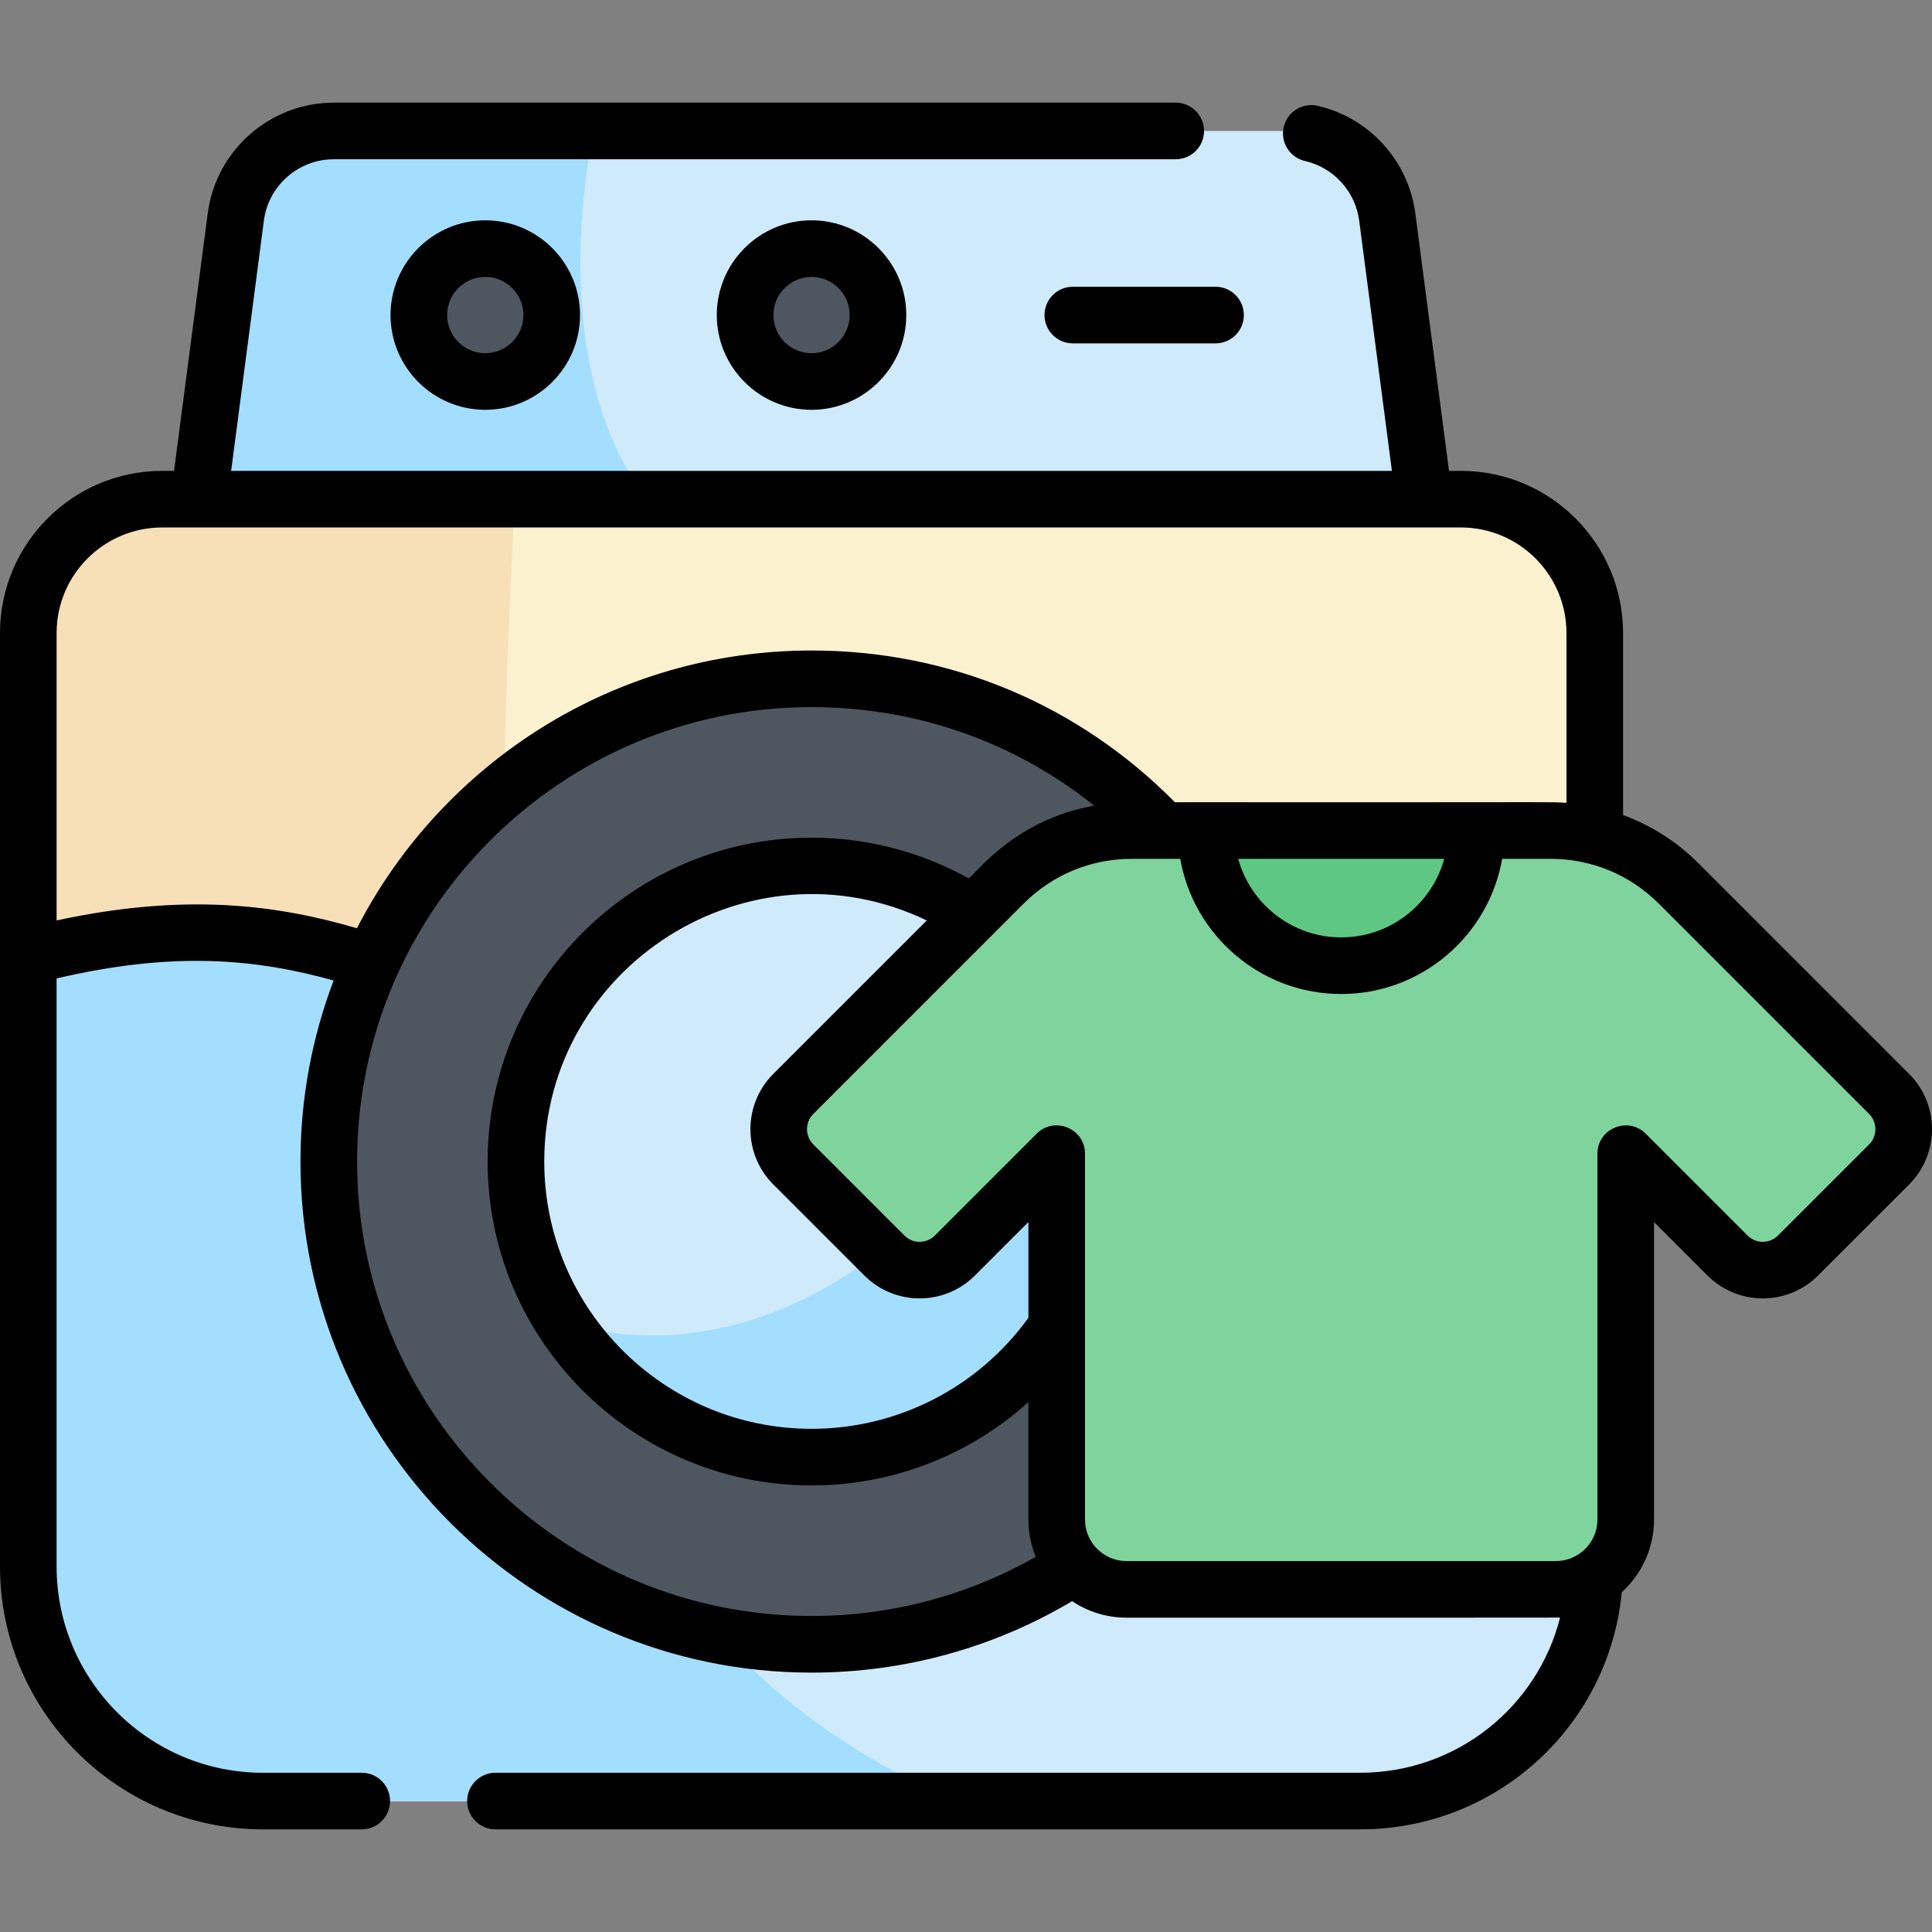 <svg id="Capa_1" enable-background="new 0 0 511.99 511.99" height="512" viewBox="0 0 511.99 511.99" width="512" xmlns="http://www.w3.org/2000/svg"><rect x="0" y="0" width="511.99" height="511.99" fill="#808080" stroke="none"/><g><path d="m341.671 34.703h-253.222c-13.145 0-24.251 9.748-25.957 22.782l-10.702 81.809h326.54l-10.703-81.809c-1.705-13.034-12.811-22.782-25.956-22.782z" fill="#ceeafb"/><path d="m157.213 34.703h-68.764c-13.145 0-24.252 9.748-25.957 22.782l-10.702 81.809h126.072c-21.396-19.77-29.216-58.877-20.649-104.591z" fill="#a3defe"/><circle cx="128.6" cy="83.493" fill="#4e5660" r="17.608"/><circle cx="215.06" cy="83.493" fill="#4e5660" r="17.608"/><path d="m360.467 477.287h-290.814c-34.326 0-62.153-27.827-62.153-62.153v-247.381c0-19.589 15.88-35.469 35.469-35.469h344.181c19.589 0 35.469 15.88 35.469 35.469v247.381c.001 34.326-27.826 62.153-62.152 62.153z" fill="#fbf1cf"/><path d="m42.969 132.283c-19.589 0-35.469 15.88-35.469 35.47v247.381c0 34.326 27.827 62.153 62.153 62.153h183.695c-130.457-55.629-123.523-208.332-116.969-345.003h-93.41z" fill="#f7dfb7"/><path d="m215.06 281.491c-98.881 0-115.707-51.961-207.56-28.082v161.724c0 34.326 27.827 62.153 62.153 62.153h290.814c34.326 0 62.153-27.827 62.153-62.153v-161.723c-91.853-23.879-108.68 28.081-207.56 28.081z" fill="#ceeafb"/><path d="m134.663 267.875c-39.447-13.466-67.457-29.987-127.163-14.465v161.724c0 34.326 27.827 62.153 62.153 62.153h183.695c-87.692-37.394-113.308-118.647-118.685-209.412z" fill="#a3defe"/><circle cx="215.06" cy="307.819" fill="#4e5660" r="127.932"/><circle cx="215.06" cy="307.819" fill="#ceeafb" r="78.329"/><path d="m293.389 307.819c0-19.944-7.466-38.136-19.74-51.964-.427 57.091-65.406 112.836-124.335 94.521 13.96 21.523 38.182 35.773 65.746 35.773 43.26-.001 78.329-35.07 78.329-78.33z" fill="#a3defe"/><g><path d="m500.632 289.902-55.762-55.762c-8.992-8.992-21.188-14.044-33.905-14.044h-111.072c-12.717 0-24.913 5.052-33.905 14.044l-55.762 55.762c-5.157 5.157-5.157 13.519 0 18.676l24.146 24.146c5.157 5.157 13.519 5.157 18.676 0l26.984-26.984v96.951c0 10.216 8.281 18.497 18.497 18.497h113.8c10.216 0 18.497-8.282 18.497-18.497v-96.951l26.984 26.984c5.157 5.157 13.519 5.157 18.676 0l24.146-24.146c5.157-5.158 5.157-13.519 0-18.676z" fill="#7fd49d"/><path d="m319.609 220.096c0 19.783 16.037 35.82 35.82 35.82s35.82-16.037 35.82-35.82z" fill="#5ec783"/></g><path d="m276.801 83.493c0 4.142 3.358 7.5 7.5 7.5h37.827c4.142 0 7.5-3.358 7.5-7.5s-3.358-7.5-7.5-7.5h-37.827c-4.142 0-7.5 3.358-7.5 7.5zm-86.849 0c0 13.845 11.264 25.108 25.108 25.108 13.845 0 25.108-11.263 25.108-25.108s-11.263-25.108-25.108-25.108-25.108 11.264-25.108 25.108zm35.216 0c0 5.574-4.534 10.108-10.108 10.108s-10.108-4.534-10.108-10.108 4.535-10.108 10.108-10.108c5.574 0 10.108 4.535 10.108 10.108zm280.768 201.105-55.763-55.762c-5.777-5.777-12.607-10.113-20.054-12.848v-48.235c0-23.694-19.276-42.97-42.969-42.97h-3.155l-8.932-68.271c-1.82-13.914-12.228-25.354-25.899-28.469-4.042-.922-8.059 1.608-8.979 5.646-.92 4.039 1.608 8.059 5.646 8.979 7.579 1.727 13.349 8.072 14.358 15.789l8.677 66.326h-307.614l8.677-66.326c1.212-9.267 9.174-16.254 18.52-16.254h223.125c4.142 0 7.5-3.358 7.5-7.5s-3.358-7.5-7.5-7.5h-223.125c-16.852 0-31.207 12.6-33.393 29.309l-8.932 68.271h-3.154c-23.693 0-42.97 19.276-42.97 42.97v247.381c0 38.407 31.246 69.653 69.653 69.653h26.212c4.142 0 7.5-3.358 7.5-7.5s-3.358-7.5-7.5-7.5h-26.212c-30.136 0-54.653-24.517-54.653-54.653v-155.845c30.744-7.181 52.404-5.305 73.417.546-5.673 14.923-8.79 31.095-8.79 47.984 0 74.678 60.754 135.432 135.432 135.432 24.444 0 48.199-6.536 69.065-18.932 4.126 2.757 9.08 4.369 14.405 4.369 91.598-.01 113.866.016 114.902-.028-6.014 23.77-27.49 41.128-52.965 41.128h-229.16c-4.142 0-7.5 3.358-7.5 7.5s3.358 7.5 7.5 7.5h229.161c36.089 0 65.891-27.334 69.319-62.849 5.243-4.76 8.54-11.625 8.54-19.248v-78.844l14.181 14.181c8.072 8.073 21.208 8.074 29.283 0l24.146-24.146c8.072-8.075 8.072-21.21 0-29.284zm-490.936-40.677v-76.168c0-15.422 12.547-27.97 27.97-27.97.102 0 344.688.002 344.181 0 15.422 0 27.969 12.547 27.969 27.97v45.012c-4.393-.324.862-.1-103.767-.169-25.629-25.955-59.693-40.21-96.292-40.21-52.417 0-97.971 29.933-120.474 73.602-20.554-5.995-44.813-9.584-79.587-2.067zm367.734-16.325c-3.297 11.986-14.285 20.82-27.305 20.82s-24.008-8.833-27.304-20.82zm-167.674 200.655c-66.407 0-120.432-54.025-120.432-120.432s54.025-120.432 120.432-120.432c27.674 0 53.714 9.172 74.903 26.106-20.834 3.747-30.94 17.511-33.232 19.298-12.719-7.082-27.003-10.801-41.671-10.801-47.327 0-85.83 38.503-85.83 85.829 0 47.327 38.503 85.83 85.83 85.83 21.494 0 41.878-8.014 57.473-22.08v31.122c0 3.495.698 6.828 1.953 9.875-18.066 10.272-38.457 15.685-59.426 15.685zm-10.137-114.37 24.146 24.146c8.073 8.073 21.208 8.073 29.282 0l14.181-14.181v25.378c-13.323 18.466-34.64 29.424-57.473 29.424-39.056 0-70.83-31.774-70.83-70.83 0-51.928 54.482-86.369 101.369-63.896l-40.676 40.676c-8.072 8.074-8.072 21.209.001 29.283zm290.406-10.607-24.146 24.146c-2.229 2.229-5.84 2.23-8.07 0l-26.984-26.984c-4.704-4.708-12.803-1.374-12.803 5.303v96.951c0 6.099-4.967 10.997-10.997 10.997h-113.8c-6.064 0-10.997-4.933-10.997-10.997 0-9.641 0-87.124 0-96.951 0-6.659-8.083-10.024-12.803-5.303l-26.984 26.984c-2.229 2.229-5.839 2.23-8.069 0l-24.146-24.146c-2.225-2.225-2.225-5.845 0-8.069.307-.307 57.25-57.25 55.762-55.762 7.64-7.64 17.797-11.847 28.602-11.847h12.879c3.564 20.323 21.329 35.82 42.657 35.82s39.093-15.497 42.657-35.82h12.879c10.751 0 20.951 4.197 28.602 11.847l55.762 55.762c2.223 2.224 2.223 5.845-.001 8.069zm-391.837-219.781c0 13.845 11.263 25.108 25.108 25.108s25.108-11.263 25.108-25.108-11.264-25.108-25.108-25.108-25.108 11.264-25.108 25.108zm35.216 0c0 5.574-4.535 10.108-10.108 10.108-5.574 0-10.108-4.534-10.108-10.108s4.534-10.108 10.108-10.108 10.108 4.535 10.108 10.108z"/></g></svg>
